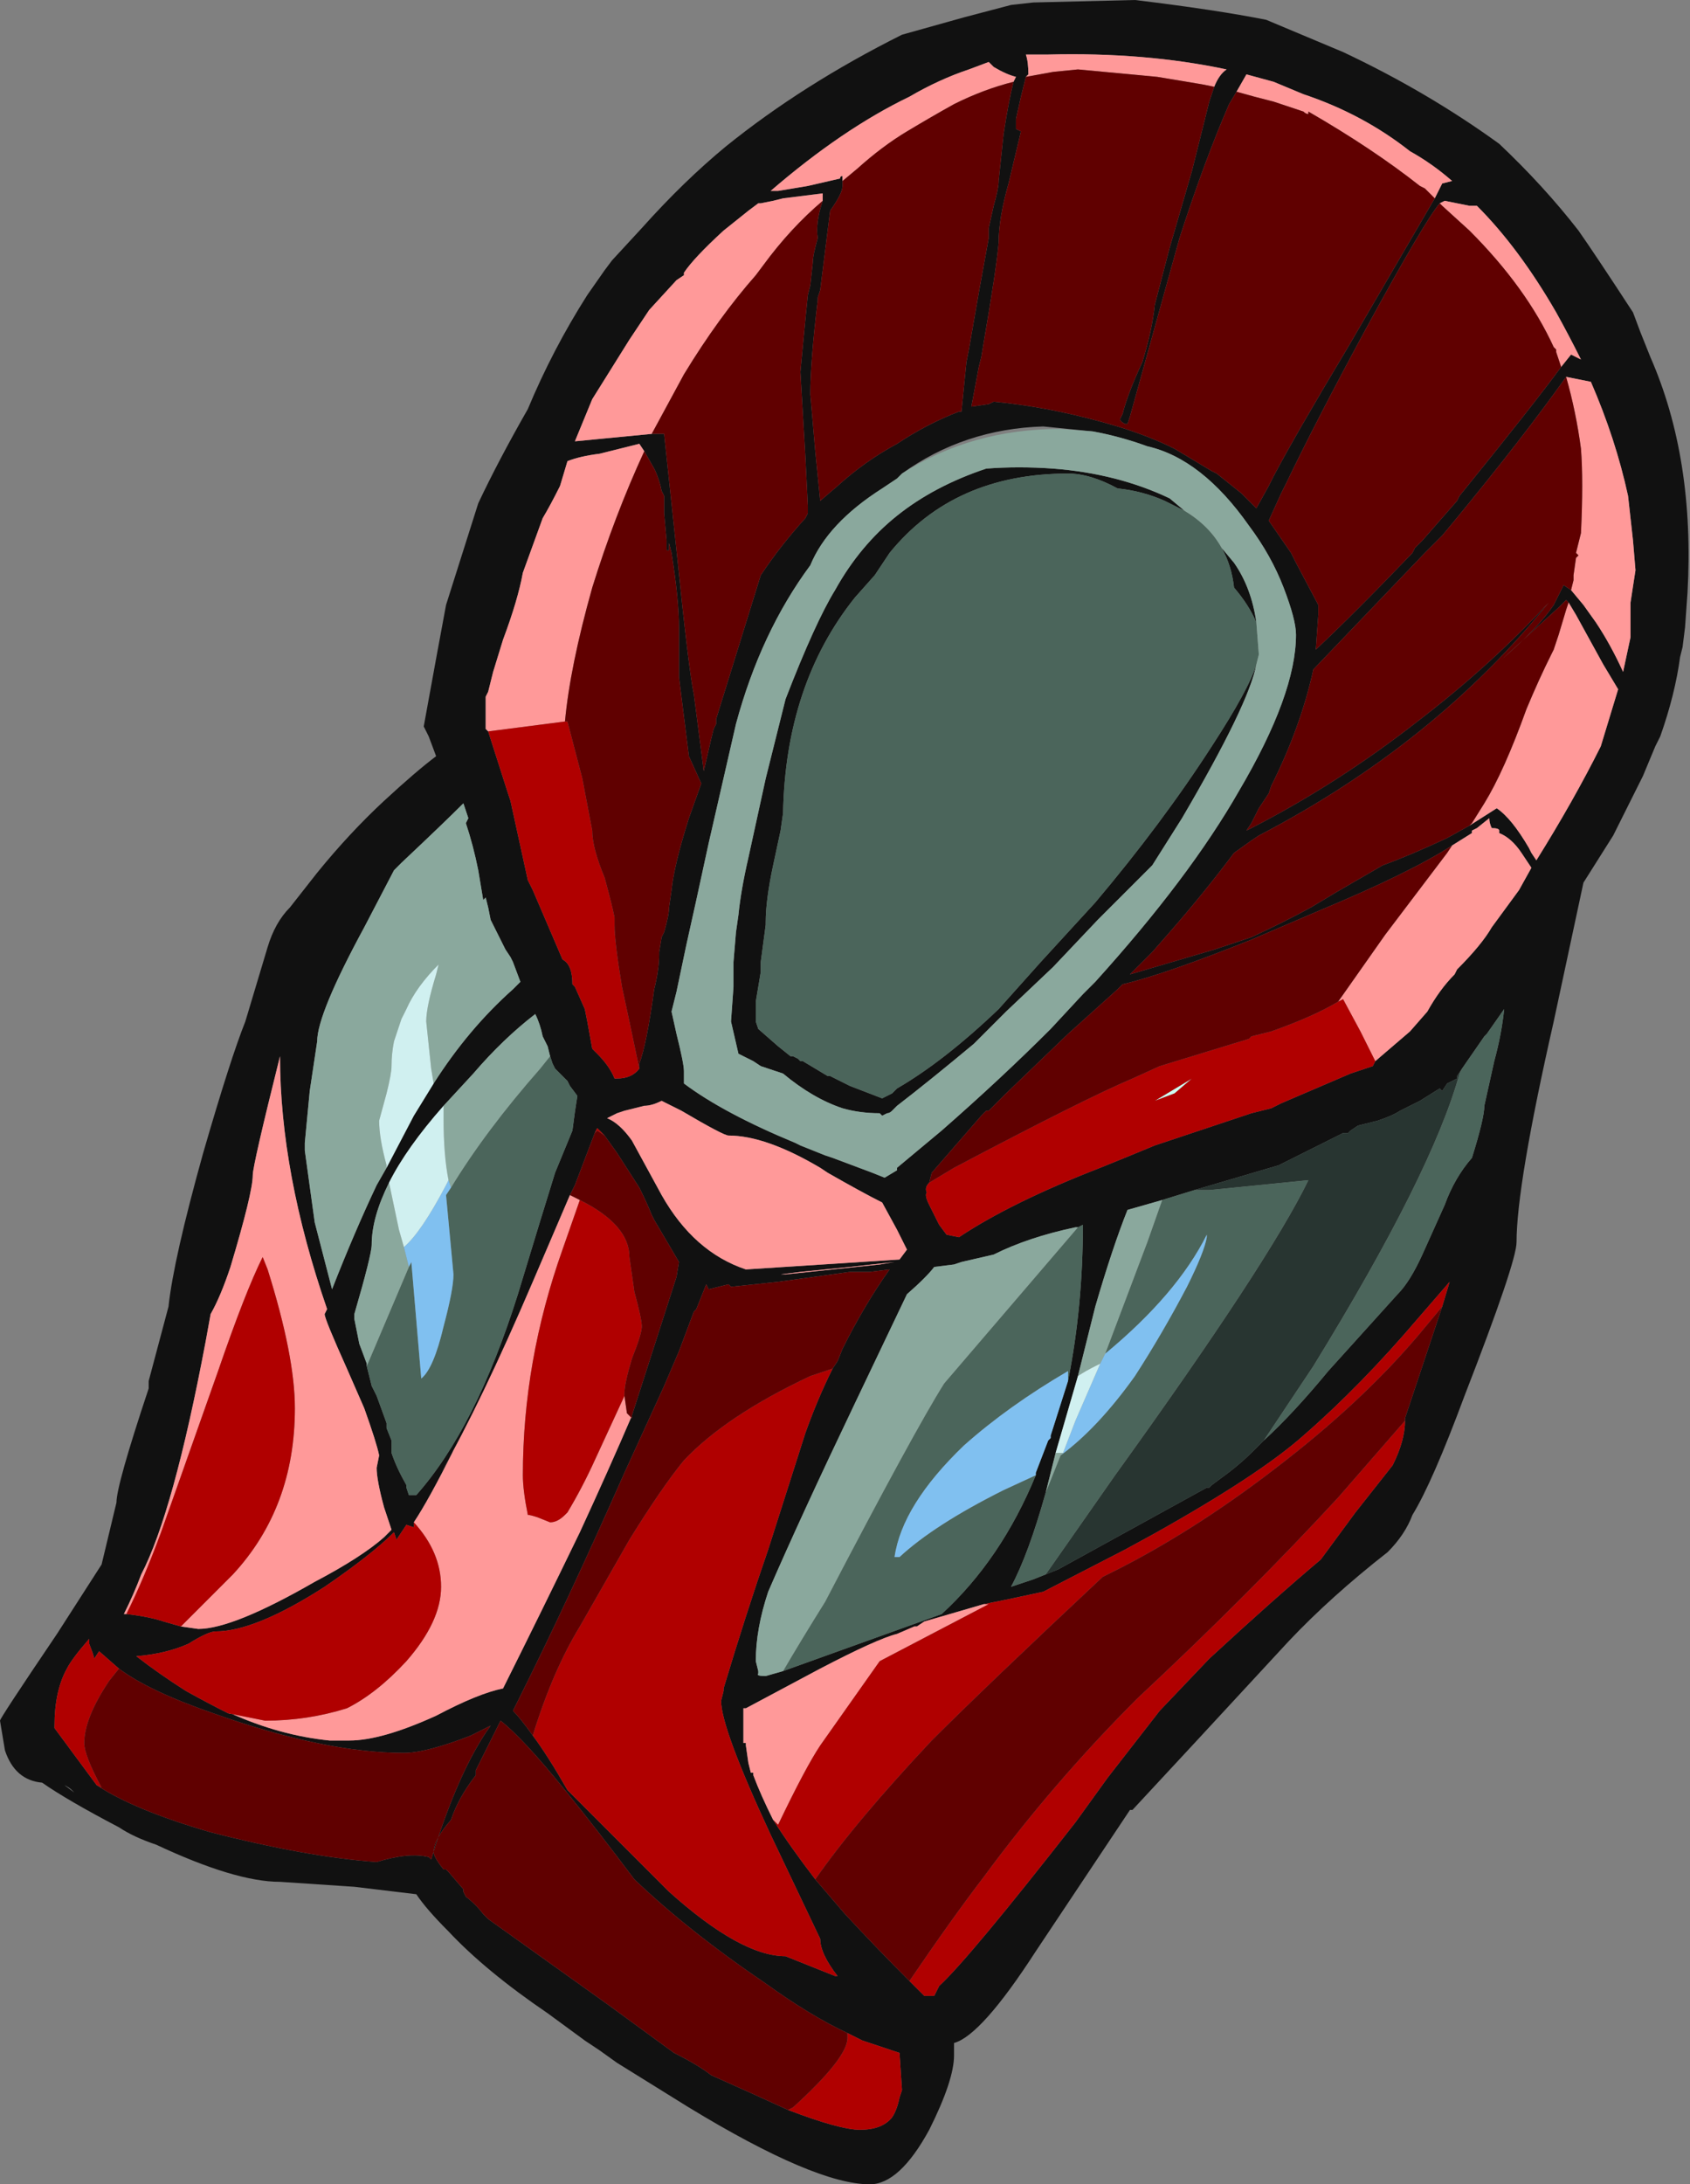 <?xml version="1.0" encoding="UTF-8" standalone="no"?>
<svg xmlns:ffdec="https://www.free-decompiler.com/flash" xmlns:xlink="http://www.w3.org/1999/xlink" ffdec:objectType="shape" height="44.05px" width="34.1px" xmlns="http://www.w3.org/2000/svg">
  <rect width="100%" height="100%" fill="#808080" stroke="none"/>
  <g transform="matrix(1.0, 0.0, 0.0, 1.0, 21.3, 23.75)">
    <path d="M2.4 -1.7 L2.0 -1.55 2.75 -2.0 2.4 -1.7" fill="#cffef1" fill-rule="evenodd" stroke="none"/>
    <path d="M12.0 -16.55 Q12.9 -14.5 12.75 -11.8 L12.7 -11.1 12.65 -10.7 12.6 -10.5 Q12.5 -9.75 12.2 -8.9 L12.1 -8.7 11.85 -8.1 11.25 -6.9 10.65 -5.95 10.05 -3.15 Q9.3 0.15 9.3 1.3 9.3 1.7 8.25 4.4 7.6 6.15 7.2 6.8 7.05 7.2 6.7 7.55 5.55 8.45 4.7 9.35 L2.85 11.35 1.55 12.75 1.5 12.75 -0.4 15.6 Q-1.5 17.3 -2.05 17.45 L-2.05 17.7 Q-2.05 18.2 -2.55 19.2 -3.15 20.3 -3.75 20.3 -4.85 20.3 -7.4 18.75 L-8.85 17.85 -9.2 17.6 -9.5 17.4 -10.25 16.85 Q-11.5 16.0 -12.25 15.2 -12.7 14.75 -12.9 14.45 L-14.15 14.3 -15.65 14.2 Q-16.55 14.2 -18.15 13.45 -18.6 13.3 -18.9 13.1 -19.95 12.55 -20.45 12.2 -21.0 12.15 -21.2 11.55 L-21.3 10.95 Q-21.3 10.9 -20.15 9.2 L-19.25 7.8 -18.95 6.55 Q-18.95 6.2 -18.3 4.25 L-18.3 4.1 -17.9 2.6 Q-17.8 1.65 -17.2 -0.5 -16.65 -2.4 -16.35 -3.15 -16.2 -3.65 -15.9 -4.65 -15.75 -5.15 -15.45 -5.45 L-14.9 -6.15 Q-14.25 -6.95 -13.55 -7.6 -12.9 -8.2 -12.5 -8.5 L-12.65 -8.9 -12.75 -9.1 Q-12.45 -10.75 -12.3 -11.55 L-11.65 -13.6 Q-11.25 -14.45 -10.65 -15.5 -10.15 -16.7 -9.45 -17.8 L-9.1 -18.3 -8.95 -18.5 -8.35 -19.15 Q-7.5 -20.1 -6.65 -20.8 -5.1 -22.05 -3.1 -23.05 L-1.85 -23.4 -0.9 -23.65 -0.45 -23.7 1.6 -23.75 Q3.25 -23.55 4.25 -23.35 L5.8 -22.7 Q7.5 -21.9 8.95 -20.85 9.85 -20.0 10.55 -19.1 10.9 -18.6 11.65 -17.45 L11.8 -17.05 12.0 -16.55 M3.2 -22.0 Q3.3 -22.25 3.45 -22.35 1.8 -22.7 -0.15 -22.65 L-0.6 -22.65 Q-0.55 -22.5 -0.55 -22.25 L-0.6 -22.2 -0.7 -21.8 -0.8 -21.35 -0.8 -21.15 -0.7 -21.1 -0.95 -20.05 Q-1.15 -19.35 -1.15 -18.85 -1.2 -18.3 -1.45 -16.85 L-1.5 -16.55 -1.55 -16.35 -1.7 -15.55 -1.35 -15.6 -1.25 -15.65 Q-0.2 -15.55 0.9 -15.25 L1.25 -15.15 Q1.9 -14.95 2.4 -14.7 L3.15 -14.25 3.25 -14.2 3.75 -13.8 4.05 -13.5 4.3 -13.95 4.4 -14.15 Q4.85 -15.0 5.9 -16.75 L7.65 -19.75 7.8 -20.05 8.0 -20.1 Q7.6 -20.45 7.15 -20.7 6.2 -21.45 5.0 -21.85 L4.4 -22.1 3.85 -22.25 3.65 -21.9 3.5 -21.65 Q3.0 -20.5 2.5 -18.95 L1.5 -15.35 1.45 -15.2 1.4 -15.2 Q1.3 -15.25 1.3 -15.3 L1.35 -15.4 Q1.45 -15.8 1.75 -16.45 1.95 -17.1 2.0 -17.6 L2.3 -18.75 2.75 -20.3 3.1 -21.7 3.2 -22.0 M-3.1 -14.2 L-3.2 -14.1 -3.5 -13.9 Q-4.6 -13.2 -4.95 -12.35 -5.95 -11.0 -6.45 -9.15 L-7.0 -6.75 -7.25 -5.6 -7.45 -4.7 -7.65 -3.75 -7.75 -3.35 -7.65 -2.9 Q-7.5 -2.3 -7.5 -2.15 L-7.5 -1.9 Q-6.7 -1.3 -5.25 -0.7 L-5.15 -0.65 -4.65 -0.45 -4.5 -0.4 -3.7 -0.1 -3.45 0.0 -3.2 -0.15 -3.2 -0.2 -2.3 -0.95 Q-1.1 -2.0 -0.1 -3.0 L0.55 -3.7 0.8 -3.95 Q2.7 -6.05 3.7 -7.8 4.85 -9.75 4.85 -10.95 4.85 -11.25 4.6 -11.9 4.35 -12.55 3.9 -13.15 2.95 -14.5 1.85 -14.75 1.3 -14.95 0.75 -15.05 L-0.25 -15.15 Q-1.85 -15.1 -3.1 -14.2 M10.2 -16.35 L10.4 -16.6 10.6 -16.5 Q10.35 -17.0 10.1 -17.45 9.35 -18.75 8.5 -19.6 L8.35 -19.6 7.85 -19.7 7.75 -19.65 Q7.45 -19.3 6.25 -17.1 5.25 -15.25 4.65 -14.0 L4.55 -13.8 4.3 -13.25 4.75 -12.6 4.85 -12.4 5.3 -11.55 5.3 -11.35 5.25 -10.65 Q6.05 -11.4 7.2 -12.6 L7.25 -12.7 7.4 -12.85 8.1 -13.65 8.15 -13.75 Q9.65 -15.6 10.2 -16.35 M10.4 -11.85 L10.65 -11.55 10.9 -11.2 Q11.2 -10.75 11.45 -10.2 L11.6 -10.9 11.6 -11.6 11.7 -12.25 11.65 -12.85 11.55 -13.75 Q11.3 -14.9 10.8 -16.05 L10.3 -16.15 Q9.45 -14.95 8.05 -13.25 L7.8 -12.95 7.45 -12.6 5.2 -10.25 Q4.95 -9.1 4.35 -7.9 L4.3 -7.75 4.1 -7.45 3.95 -7.15 3.85 -7.0 3.95 -7.05 Q5.7 -7.95 7.3 -9.2 8.8 -10.35 9.95 -11.6 L10.1 -11.75 9.95 -11.6 Q7.65 -8.75 4.1 -6.9 L3.95 -6.8 3.6 -6.55 Q3.0 -5.75 2.3 -4.95 L1.95 -4.55 1.5 -4.1 3.2 -4.6 3.95 -4.85 Q4.6 -5.15 5.15 -5.45 L5.65 -5.75 6.6 -6.3 Q7.15 -6.5 7.9 -6.85 L8.35 -7.1 8.9 -7.45 Q9.2 -7.25 9.55 -6.65 L9.6 -6.55 9.7 -6.4 Q10.45 -7.6 11.0 -8.7 L11.35 -9.85 11.05 -10.35 10.5 -11.35 10.35 -11.6 10.3 -11.65 10.15 -11.5 9.0 -10.45 Q9.75 -11.1 10.05 -11.55 L10.25 -11.95 10.4 -11.85 M3.35 -12.7 L3.6 -12.4 Q3.95 -11.9 4.05 -11.2 3.9 -11.55 3.6 -11.9 3.55 -12.35 3.35 -12.7 M4.05 -10.35 Q3.9 -9.55 2.55 -7.25 L1.95 -6.3 0.85 -5.2 -0.05 -4.25 -1.0 -3.35 -1.65 -2.7 Q-2.55 -1.95 -3.2 -1.45 L-3.3 -1.35 Q-3.35 -1.3 -3.4 -1.3 L-3.5 -1.25 -3.55 -1.3 Q-3.95 -1.3 -4.3 -1.4 -4.9 -1.6 -5.5 -2.1 L-5.95 -2.25 -6.1 -2.35 -6.4 -2.5 -6.55 -3.15 -6.5 -3.85 -6.5 -4.35 -6.45 -4.95 -6.4 -5.3 Q-6.35 -5.8 -6.2 -6.45 L-5.85 -8.05 -5.45 -9.65 Q-4.85 -11.2 -4.45 -11.85 -3.95 -12.75 -3.2 -13.35 -2.45 -13.95 -1.4 -14.3 -0.75 -14.35 -0.05 -14.3 1.25 -14.2 2.3 -13.7 L2.6 -13.45 Q2.4 -13.55 2.2 -13.65 1.75 -13.85 1.25 -13.9 0.7 -14.2 0.25 -14.2 -2.05 -14.2 -3.35 -12.6 L-3.65 -12.15 -4.05 -11.7 Q-5.45 -9.95 -5.5 -7.35 L-5.55 -7.0 -5.7 -6.3 Q-5.85 -5.6 -5.85 -5.15 L-5.85 -5.1 -5.95 -4.35 -5.95 -4.15 -6.05 -3.55 -6.05 -3.15 -6.0 -3.0 -5.6 -2.65 -5.35 -2.45 -5.3 -2.45 -5.2 -2.4 -5.15 -2.35 -5.1 -2.35 -4.6 -2.05 -4.55 -2.05 -4.15 -1.85 -3.5 -1.6 -3.3 -1.7 -3.2 -1.8 Q-2.25 -2.35 -1.15 -3.4 L-0.3 -4.35 0.8 -5.55 Q2.15 -7.15 3.15 -8.7 3.9 -9.85 4.05 -10.35 M8.0 -6.7 Q7.15 -6.15 5.35 -5.4 L3.95 -4.8 Q2.2 -4.1 1.35 -3.9 L1.25 -3.8 0.25 -2.9 -1.0 -1.7 -1.35 -1.35 -1.4 -1.35 -1.5 -1.25 -2.5 -0.1 -2.55 0.1 Q-2.65 0.2 -2.6 0.3 -2.65 0.35 -2.55 0.55 L-2.35 0.95 -2.2 1.15 -1.95 1.2 Q-0.9 0.5 0.9 -0.2 1.4 -0.4 2.0 -0.65 L3.95 -1.3 4.35 -1.4 4.55 -1.5 5.95 -2.1 6.4 -2.25 6.45 -2.35 7.15 -2.95 7.5 -3.35 Q7.75 -3.8 8.05 -4.1 L8.1 -4.2 Q8.6 -4.7 8.8 -5.05 L9.35 -5.8 9.6 -6.25 9.4 -6.55 Q9.2 -6.85 8.95 -6.95 L8.95 -7.0 Q8.95 -7.05 8.8 -7.05 8.75 -7.15 8.75 -7.25 L8.5 -7.05 8.4 -7.0 8.4 -6.95 8.0 -6.7 M8.2 -2.2 L8.1 -2.05 8.1 -2.0 7.9 -1.9 7.8 -1.75 7.75 -1.8 7.35 -1.55 6.95 -1.35 Q6.8 -1.25 6.5 -1.15 L6.1 -1.05 5.95 -0.95 5.9 -0.9 5.8 -0.9 Q5.2 -0.6 4.5 -0.25 L2.8 0.25 2.15 0.45 1.45 0.65 Q1.15 1.4 0.8 2.6 L0.45 4.0 0.0 5.55 -0.2 6.35 Q-0.55 7.6 -0.9 8.25 L-0.45 8.1 -0.2 8.0 0.05 7.9 3.05 6.25 3.1 6.25 3.15 6.2 3.35 6.05 Q3.7 5.8 4.0 5.5 L4.2 5.3 Q4.8 4.75 5.5 3.9 L6.9 2.35 Q7.15 2.1 7.4 1.55 L7.85 0.55 Q8.05 0.0 8.4 -0.4 8.65 -1.2 8.65 -1.45 L8.85 -2.35 Q9.0 -2.9 9.05 -3.4 L8.7 -2.9 8.65 -2.85 8.2 -2.2 M-4.85 14.15 L-4.25 14.85 Q-3.6 15.55 -2.95 16.2 L-2.65 16.5 -2.45 16.5 -2.35 16.3 Q-1.75 15.75 0.4 13.0 L1.05 12.1 2.1 10.75 3.1 9.7 Q4.4 8.5 5.35 7.7 L6.05 6.75 6.8 5.8 Q7.05 5.3 7.05 4.9 L7.05 4.85 7.8 2.6 7.95 2.1 7.3 2.85 Q6.15 4.2 5.0 5.2 4.1 6.0 1.95 7.2 L1.4 7.5 -0.25 8.35 -0.95 8.5 -1.45 8.6 -2.65 8.95 -2.8 9.05 -2.85 9.05 -3.2 9.2 Q-3.6 9.3 -4.75 9.9 L-6.25 10.7 -6.3 10.7 -6.3 11.4 -6.25 11.4 -6.25 11.45 -6.2 11.8 -6.15 12.0 -6.1 12.0 -6.1 12.05 Q-5.95 12.45 -5.7 12.95 -5.35 13.5 -4.85 14.15 M0.45 1.0 L0.4 1.0 Q-0.55 1.2 -1.25 1.55 L-1.9 1.7 -2.05 1.75 -2.45 1.8 Q-2.6 2.0 -3.0 2.35 L-4.05 4.55 Q-5.15 6.85 -5.8 8.35 -6.05 9.1 -6.05 9.75 L-6.0 9.95 -6.0 10.0 Q-6.05 10.05 -5.85 10.05 L-5.5 9.95 -2.3 8.8 Q-1.1 7.7 -0.4 6.0 L-0.4 5.95 -0.15 5.3 -0.1 5.25 -0.1 5.2 0.25 4.1 Q0.55 2.6 0.55 0.95 L0.45 1.0 M-0.85 -22.1 L-0.8 -22.2 Q-1.0 -22.25 -1.25 -22.4 L-1.35 -22.5 -1.75 -22.35 Q-2.35 -22.15 -2.95 -21.8 -4.3 -21.15 -5.75 -19.9 L-5.6 -19.9 -5.0 -20.0 -4.35 -20.15 Q-4.35 -20.2 -4.3 -20.2 L-4.3 -20.1 -4.3 -20.0 Q-4.3 -19.85 -4.55 -19.5 L-4.75 -17.9 -4.8 -17.75 -4.8 -17.7 Q-4.95 -16.45 -4.95 -15.8 L-4.85 -14.65 -4.75 -13.65 -4.4 -13.95 Q-3.85 -14.45 -3.2 -14.8 -2.6 -15.2 -1.95 -15.45 L-1.9 -15.45 -1.8 -16.45 -1.75 -16.7 -1.55 -17.85 -1.35 -18.95 -1.35 -19.15 -1.25 -19.6 Q-1.15 -19.95 -1.15 -20.1 L-1.05 -21.05 Q-0.95 -21.7 -0.85 -22.1 M-4.7 -19.7 L-4.7 -19.85 -5.5 -19.75 -5.7 -19.7 -5.95 -19.65 -6.0 -19.65 -6.2 -19.5 -6.7 -19.1 Q-7.3 -18.55 -7.5 -18.25 L-7.5 -18.2 -7.65 -18.1 -8.2 -17.5 -8.6 -16.9 -9.35 -15.7 -9.7 -14.85 -8.15 -15.0 -7.9 -15.0 -7.65 -12.65 Q-7.4 -10.2 -7.3 -9.75 L-7.1 -8.2 -6.95 -8.85 -6.9 -9.05 -6.85 -9.15 -6.85 -9.25 -5.95 -12.15 Q-5.55 -12.75 -5.05 -13.3 L-5.0 -13.4 -5.0 -13.55 -5.05 -14.55 -5.15 -16.25 -5.05 -17.3 -5.0 -17.8 -4.95 -18.0 -4.9 -18.45 Q-4.9 -18.6 -4.8 -18.95 -4.85 -19.25 -4.7 -19.7 M-8.3 -14.65 L-8.4 -14.8 -9.2 -14.6 Q-9.6 -14.55 -9.85 -14.45 L-10.0 -13.95 Q-10.2 -13.55 -10.35 -13.3 L-10.75 -12.2 Q-10.85 -11.65 -11.15 -10.85 L-11.35 -10.2 -11.45 -9.8 -11.5 -9.7 -11.5 -9.05 -11.45 -9.0 -11.05 -7.75 -11.0 -7.6 -10.65 -6.0 -10.55 -5.8 -9.95 -4.4 Q-9.75 -4.3 -9.75 -3.9 L-9.7 -3.85 -9.5 -3.4 -9.45 -3.15 -9.35 -2.6 -9.25 -2.5 Q-9.0 -2.25 -8.9 -2.0 L-8.85 -2.0 Q-8.55 -2.0 -8.4 -2.2 L-8.4 -2.3 Q-8.25 -2.7 -8.1 -3.8 -8.0 -4.2 -8.0 -4.5 L-8.0 -4.55 -7.95 -4.85 -7.9 -4.95 Q-7.8 -5.3 -7.8 -5.45 L-7.75 -5.8 Q-7.7 -6.3 -7.4 -7.25 L-7.15 -7.95 -7.4 -8.5 -7.6 -10.1 -7.6 -11.1 Q-7.6 -11.65 -7.75 -12.6 L-7.8 -12.8 -7.8 -12.65 -7.85 -12.65 -7.85 -12.85 -7.9 -13.4 -7.9 -13.75 -7.95 -13.85 Q-8.0 -14.1 -8.1 -14.3 L-8.3 -14.65 M-12.55 -1.9 Q-11.85 -3.0 -10.95 -3.8 L-10.8 -3.95 -10.95 -4.35 -11.0 -4.45 -11.1 -4.6 -11.4 -5.2 -11.45 -5.45 -11.5 -5.65 -11.55 -5.6 -11.65 -6.2 Q-11.75 -6.7 -11.9 -7.15 L-11.85 -7.25 -11.95 -7.55 Q-12.35 -7.15 -13.2 -6.35 L-13.35 -6.2 -13.95 -5.05 Q-14.9 -3.3 -14.9 -2.75 L-15.05 -1.75 -15.15 -0.7 -15.15 -0.55 -14.95 0.9 -14.6 2.25 Q-14.15 1.1 -13.7 0.15 L-13.5 -0.2 -12.95 -1.25 -12.55 -1.9 M-17.65 9.05 L-17.3 9.1 Q-16.6 9.1 -14.95 8.15 -14.0 7.65 -13.55 7.25 L-13.4 7.1 -13.55 6.65 Q-13.7 6.1 -13.7 5.85 L-13.65 5.6 Q-13.7 5.35 -13.95 4.65 L-14.3 3.85 Q-14.75 2.85 -14.75 2.75 L-14.7 2.65 Q-15.65 -0.1 -15.65 -2.45 -16.2 -0.25 -16.2 -0.05 -16.2 0.3 -16.65 1.8 -16.85 2.4 -17.05 2.75 L-17.15 3.3 Q-17.8 6.75 -18.45 8.0 -18.6 8.4 -18.8 8.8 L-18.75 8.8 Q-18.3 8.85 -18.0 8.95 L-17.65 9.05 M-10.2 -2.45 L-10.25 -2.65 -10.35 -2.85 Q-10.4 -3.1 -10.5 -3.3 -11.15 -2.8 -11.75 -2.1 L-12.35 -1.45 Q-13.1 -0.6 -13.45 0.1 -13.8 0.8 -13.8 1.35 -13.8 1.55 -14.15 2.75 L-14.15 2.85 -14.05 3.35 -13.9 3.75 -13.9 3.8 -13.8 4.2 -13.7 4.4 -13.5 4.95 -13.5 5.05 -13.4 5.3 -13.4 5.55 Q-13.3 5.85 -13.1 6.2 L-13.1 6.25 -13.05 6.4 -12.9 6.4 Q-11.7 5.05 -10.85 2.35 -10.35 0.7 -10.1 -0.1 L-9.75 -0.95 Q-9.7 -1.35 -9.65 -1.65 L-9.8 -1.85 -9.85 -1.95 -10.1 -2.2 -10.15 -2.3 -10.2 -2.45 M-8.85 -1.3 L-9.05 -1.2 Q-8.8 -1.1 -8.55 -0.75 L-7.95 0.35 Q-7.3 1.5 -6.25 1.85 L-3.15 1.65 -3.0 1.45 -3.2 1.05 -3.5 0.5 Q-3.9 0.3 -4.6 -0.1 L-4.75 -0.2 Q-5.85 -0.85 -6.6 -0.85 -6.7 -0.85 -7.55 -1.35 L-7.95 -1.55 Q-8.15 -1.45 -8.3 -1.45 L-8.7 -1.35 -8.85 -1.3 M-8.55 4.8 L-7.65 2.0 -7.6 1.7 -8.1 0.85 -8.15 0.75 Q-8.25 0.5 -8.4 0.2 L-8.85 -0.5 -9.1 -0.85 -9.25 -1.0 -9.3 -0.9 -9.7 0.15 -9.8 0.35 -10.55 2.1 Q-11.6 4.55 -12.4 5.95 L-12.15 5.5 Q-12.65 6.5 -12.95 6.95 L-12.95 7.05 -13.1 7.0 -13.3 7.3 -13.35 7.15 Q-13.8 7.6 -14.75 8.25 -16.15 9.15 -16.95 9.15 -17.1 9.15 -17.5 9.4 -17.95 9.6 -18.55 9.65 -18.1 10.0 -17.55 10.35 -17.1 10.6 -16.7 10.8 L-16.65 10.8 Q-15.65 11.25 -14.65 11.35 L-14.25 11.35 Q-13.6 11.35 -12.5 10.85 -11.65 10.4 -11.15 10.3 -10.4 8.8 -9.6 7.15 -9.0 5.85 -8.55 4.8 M-3.25 1.7 L-4.15 1.8 -5.15 1.9 -5.55 1.95 -5.45 1.95 -3.55 1.75 -3.25 1.7 M-4.5 3.85 L-4.4 3.7 -4.3 3.45 Q-3.85 2.55 -3.35 1.85 L-3.75 1.9 -4.15 1.9 -5.6 2.1 -6.55 2.2 -6.6 2.15 -7.0 2.25 -7.05 2.15 -7.25 2.65 -7.3 2.7 -7.6 3.5 -7.9 4.2 -8.7 5.95 Q-9.85 8.55 -10.85 10.55 L-10.95 10.75 Q-10.8 10.9 -10.55 11.25 -10.25 11.65 -9.85 12.35 L-7.8 14.4 Q-6.35 15.7 -5.45 15.7 L-4.45 16.1 -4.4 16.1 Q-4.75 15.65 -4.75 15.35 L-5.75 13.25 Q-6.75 11.1 -6.75 10.55 L-6.7 10.35 -6.7 10.3 Q-6.25 8.8 -5.8 7.5 L-5.05 5.15 Q-4.8 4.45 -4.5 3.85 M-4.2 17.25 Q-4.95 16.9 -5.85 16.25 -7.4 15.2 -8.5 14.15 -9.25 13.15 -9.9 12.35 -10.75 11.3 -11.2 10.95 L-11.7 11.95 -11.7 12.05 Q-12.05 12.5 -12.2 12.95 -12.55 13.35 -12.55 13.6 -12.55 13.7 -12.35 13.95 L-12.3 13.95 -12.25 14.0 -11.95 14.35 -11.95 14.4 -11.9 14.5 Q-11.7 14.65 -11.55 14.85 L-11.45 14.95 -9.0 16.7 -7.7 17.65 Q-7.2 17.9 -6.95 18.1 -6.05 18.5 -5.4 18.8 -4.35 19.2 -3.95 19.2 -3.5 19.2 -3.3 18.95 -3.2 18.8 -3.15 18.55 L-3.1 18.4 -3.15 17.65 -3.9 17.4 -4.2 17.25 M-18.9 9.9 L-19.3 9.55 -19.4 9.7 Q-19.4 9.65 -19.5 9.4 L-19.5 9.3 Q-19.85 9.7 -19.95 9.9 -20.2 10.35 -20.2 11.05 L-20.2 11.1 -19.35 12.25 Q-18.6 12.75 -17.05 13.2 -15.1 13.7 -13.7 13.8 -13.05 13.6 -12.65 13.7 L-12.6 13.75 Q-12.05 11.95 -11.4 11.05 L-11.8 11.25 Q-12.7 11.6 -13.15 11.6 -14.75 11.6 -17.0 10.8 -18.3 10.35 -18.9 9.9 M-20.0 12.25 L-19.8 12.4 -19.85 12.35 Q-19.9 12.3 -20.0 12.25" fill="#111111" fill-rule="evenodd" stroke="none"/>
    <path d="M2.8 0.25 L4.5 -0.25 Q5.2 -0.6 5.8 -0.9 L5.9 -0.9 5.95 -0.95 6.1 -1.05 6.5 -1.15 Q6.8 -1.25 6.95 -1.35 L7.35 -1.55 7.75 -1.8 7.8 -1.75 7.9 -1.9 8.1 -2.0 8.1 -2.05 8.2 -2.2 8.15 -2.1 Q7.6 -0.1 5.2 3.8 L4.2 5.3 4.0 5.5 Q3.7 5.8 3.35 6.05 L3.15 6.2 3.1 6.25 3.05 6.25 0.05 7.9 -0.2 8.0 1.2 6.0 Q4.3 1.7 5.1 0.05 L3.1 0.25 2.8 0.25" fill="#283531" fill-rule="evenodd" stroke="none"/>
    <path d="M3.35 -12.7 Q3.55 -12.35 3.6 -11.9 3.9 -11.55 4.05 -11.2 L4.1 -10.55 4.05 -10.35 Q3.9 -9.85 3.15 -8.7 2.15 -7.15 0.8 -5.55 L-0.3 -4.35 -1.15 -3.4 Q-2.25 -2.35 -3.2 -1.8 L-3.3 -1.7 -3.5 -1.6 -4.15 -1.85 -4.55 -2.05 -4.6 -2.05 -5.1 -2.35 -5.15 -2.35 -5.2 -2.4 -5.3 -2.45 -5.35 -2.45 -5.6 -2.65 -6.0 -3.0 -6.05 -3.15 -6.05 -3.55 -5.95 -4.15 -5.95 -4.35 -5.85 -5.1 -5.85 -5.15 Q-5.85 -5.6 -5.7 -6.3 L-5.55 -7.0 -5.5 -7.35 Q-5.45 -9.95 -4.05 -11.7 L-3.65 -12.15 -3.35 -12.6 Q-2.05 -14.2 0.25 -14.2 0.7 -14.2 1.25 -13.9 1.75 -13.85 2.2 -13.65 2.4 -13.55 2.6 -13.45 3.1 -13.15 3.35 -12.7 M2.8 0.25 L3.1 0.25 5.1 0.05 Q4.3 1.7 1.2 6.0 L-0.2 8.0 -0.45 8.1 -0.9 8.25 Q-0.55 7.6 -0.2 6.35 L0.1 5.6 Q0.85 5.05 1.6 4.0 2.15 3.15 2.65 2.2 3.0 1.5 3.05 1.2 L3.05 1.15 Q2.45 2.35 1.0 3.55 L1.85 1.3 2.15 0.45 2.8 0.25 M4.2 5.3 L5.2 3.8 Q7.6 -0.1 8.15 -2.1 L8.2 -2.2 8.65 -2.85 8.7 -2.9 9.05 -3.4 Q9.0 -2.9 8.85 -2.35 L8.65 -1.45 Q8.65 -1.2 8.4 -0.4 8.05 0.0 7.85 0.55 L7.4 1.55 Q7.15 2.1 6.9 2.35 L5.5 3.9 Q4.8 4.75 4.2 5.3 M0.45 1.0 L0.55 0.95 Q0.55 2.6 0.25 4.1 L0.25 3.9 Q-0.95 4.6 -1.85 5.4 -3.1 6.6 -3.25 7.65 L-3.15 7.65 Q-2.45 7.0 -1.05 6.3 L-0.4 6.0 Q-1.1 7.7 -2.3 8.8 L-5.5 9.95 Q-5.15 9.35 -4.65 8.55 -2.85 5.1 -2.25 4.15 L0.45 1.0 M-12.2 0.2 Q-11.5 -0.95 -10.4 -2.2 L-10.2 -2.45 -10.15 -2.3 -10.1 -2.2 -9.85 -1.95 -9.8 -1.85 -9.65 -1.65 Q-9.7 -1.35 -9.75 -0.95 L-10.1 -0.1 Q-10.35 0.7 -10.85 2.35 -11.7 5.05 -12.9 6.4 L-13.05 6.4 -13.1 6.25 -13.1 6.2 Q-13.3 5.85 -13.4 5.55 L-13.4 5.3 -13.5 5.05 -13.5 4.95 -13.7 4.4 -13.8 4.2 -13.9 3.8 -13.05 1.8 -13.0 1.7 -12.8 4.05 Q-12.55 3.85 -12.35 3.0 -12.15 2.25 -12.15 1.95 L-12.3 0.35 -12.2 0.2" fill="#4b655b" fill-rule="evenodd" stroke="none"/>
    <path d="M-3.1 -14.2 Q-1.7 -15.1 0.1 -15.1 L0.75 -15.05 Q1.3 -14.95 1.85 -14.75 2.95 -14.5 3.9 -13.15 4.35 -12.55 4.6 -11.9 4.85 -11.25 4.85 -10.95 4.85 -9.75 3.7 -7.8 2.7 -6.05 0.8 -3.95 L0.55 -3.7 -0.1 -3.0 Q-1.1 -2.0 -2.3 -0.95 L-3.2 -0.2 -3.2 -0.15 -3.45 0.0 -3.7 -0.1 -4.5 -0.4 -4.65 -0.45 -5.15 -0.65 -5.25 -0.7 Q-6.7 -1.3 -7.5 -1.9 L-7.5 -2.15 Q-7.5 -2.3 -7.65 -2.9 L-7.75 -3.35 -7.65 -3.75 -7.45 -4.7 -7.25 -5.6 -7.0 -6.75 -6.45 -9.15 Q-5.95 -11.0 -4.95 -12.35 -4.6 -13.2 -3.5 -13.9 L-3.2 -14.1 -3.1 -14.2 M4.05 -11.2 Q3.95 -11.9 3.6 -12.4 L3.35 -12.7 Q3.1 -13.15 2.6 -13.45 L2.3 -13.7 Q1.25 -14.2 -0.05 -14.3 -0.75 -14.35 -1.4 -14.3 -2.45 -13.95 -3.2 -13.35 -3.95 -12.75 -4.45 -11.85 -4.85 -11.2 -5.45 -9.65 L-5.85 -8.05 -6.2 -6.45 Q-6.35 -5.8 -6.4 -5.3 L-6.45 -4.95 -6.5 -4.35 -6.5 -3.85 -6.55 -3.15 -6.4 -2.5 -6.1 -2.35 -5.95 -2.25 -5.5 -2.1 Q-4.9 -1.6 -4.3 -1.4 -3.95 -1.3 -3.55 -1.3 L-3.5 -1.25 -3.4 -1.3 Q-3.35 -1.3 -3.3 -1.35 L-3.2 -1.45 Q-2.55 -1.95 -1.65 -2.7 L-1.0 -3.35 -0.05 -4.25 0.85 -5.2 1.95 -6.3 2.55 -7.25 Q3.9 -9.55 4.05 -10.35 L4.1 -10.55 4.05 -11.2 M0.1 5.6 L-0.2 6.35 0.0 5.55 0.15 5.55 0.1 5.6 M2.15 0.45 L1.85 1.3 1.0 3.55 0.9 3.75 0.8 3.8 Q0.6 3.9 0.45 4.0 L0.8 2.6 Q1.15 1.4 1.45 0.65 L2.15 0.45 M-5.5 9.95 L-5.85 10.05 Q-6.05 10.05 -6.0 10.0 L-6.0 9.95 -6.05 9.75 Q-6.05 9.1 -5.8 8.35 -5.15 6.85 -4.05 4.55 L-3.0 2.35 Q-2.6 2.0 -2.45 1.8 L-2.05 1.75 -1.9 1.7 -1.25 1.55 Q-0.55 1.2 0.4 1.0 L0.45 1.0 -2.25 4.15 Q-2.85 5.1 -4.65 8.55 -5.15 9.35 -5.5 9.95 M-13.5 -0.2 L-13.7 0.15 Q-14.15 1.1 -14.6 2.25 L-14.95 0.9 -15.15 -0.55 -15.15 -0.7 -15.05 -1.75 -14.9 -2.75 Q-14.9 -3.3 -13.95 -5.05 L-13.35 -6.2 -13.2 -6.35 Q-12.35 -7.15 -11.95 -7.55 L-11.85 -7.25 -11.9 -7.15 Q-11.75 -6.7 -11.65 -6.2 L-11.55 -5.6 -11.5 -5.65 -11.45 -5.45 -11.4 -5.2 -11.1 -4.6 -11.0 -4.45 -10.95 -4.35 -10.8 -3.95 -10.95 -3.8 Q-11.85 -3.0 -12.55 -1.9 L-12.6 -2.2 -12.7 -3.15 Q-12.7 -3.45 -12.5 -4.1 L-12.45 -4.3 Q-12.9 -3.85 -13.1 -3.4 L-13.2 -3.2 -13.35 -2.75 Q-13.4 -2.5 -13.4 -2.25 -13.4 -2.1 -13.5 -1.7 L-13.65 -1.15 Q-13.65 -0.8 -13.5 -0.25 L-13.5 -0.2 M-12.25 0.05 Q-12.35 -0.45 -12.35 -1.2 L-12.35 -1.45 -11.75 -2.1 Q-11.15 -2.8 -10.5 -3.3 -10.4 -3.1 -10.35 -2.85 L-10.25 -2.65 -10.2 -2.45 -10.4 -2.2 Q-11.5 -0.95 -12.2 0.2 L-12.25 0.05 M-13.45 0.1 L-13.25 1.05 -13.15 1.4 -13.05 1.8 -13.9 3.8 -13.9 3.75 -14.05 3.35 -14.15 2.85 -14.15 2.75 Q-13.8 1.55 -13.8 1.35 -13.8 0.8 -13.45 0.1" fill="#8aa89d" fill-rule="evenodd" stroke="none"/>
    <path d="M3.2 -22.0 L2.95 -22.05 2.05 -22.2 0.45 -22.35 -0.05 -22.3 -0.6 -22.2 -0.55 -22.25 Q-0.55 -22.5 -0.6 -22.65 L-0.15 -22.65 Q1.8 -22.7 3.45 -22.35 3.3 -22.25 3.2 -22.0 M7.65 -19.75 L7.45 -19.95 7.35 -20.0 Q6.4 -20.75 5.1 -21.5 L5.1 -21.45 Q5.05 -21.45 5.0 -21.5 L4.4 -21.7 Q4.0 -21.8 3.65 -21.9 L3.85 -22.25 4.4 -22.1 5.0 -21.85 Q6.2 -21.45 7.15 -20.7 7.6 -20.45 8.0 -20.1 L7.8 -20.05 7.65 -19.75 M7.75 -19.65 L7.85 -19.7 8.35 -19.6 8.5 -19.6 Q9.35 -18.75 10.1 -17.45 10.35 -17.0 10.6 -16.5 L10.4 -16.6 10.2 -16.35 10.1 -16.65 10.1 -16.7 10.05 -16.75 Q9.5 -17.95 8.35 -19.1 L7.8 -19.6 7.75 -19.65 M10.3 -16.15 L10.8 -16.05 Q11.3 -14.9 11.55 -13.75 L11.65 -12.85 11.7 -12.25 11.6 -11.6 11.6 -10.9 11.45 -10.2 Q11.2 -10.75 10.9 -11.2 L10.65 -11.55 10.4 -11.85 10.45 -12.05 10.45 -12.15 10.5 -12.5 10.55 -12.55 10.5 -12.6 10.6 -13.0 Q10.65 -14.05 10.6 -14.7 10.5 -15.45 10.3 -16.15 M10.35 -11.6 L10.5 -11.35 11.05 -10.35 11.35 -9.85 11.0 -8.7 Q10.45 -7.6 9.7 -6.4 L9.6 -6.55 9.55 -6.65 Q9.2 -7.25 8.9 -7.45 L8.35 -7.1 8.4 -7.15 8.65 -7.55 Q9.05 -8.2 9.5 -9.45 9.75 -10.05 10.0 -10.55 L10.05 -10.65 10.15 -10.95 10.3 -11.45 10.35 -11.6 M5.7 -3.55 Q6.05 -4.05 6.65 -4.9 L7.9 -6.55 8.0 -6.7 8.4 -6.95 8.4 -7.0 8.5 -7.05 8.75 -7.25 Q8.75 -7.15 8.8 -7.05 8.95 -7.05 8.95 -7.0 L8.95 -6.95 Q9.2 -6.85 9.4 -6.55 L9.6 -6.25 9.35 -5.8 8.8 -5.05 Q8.6 -4.7 8.1 -4.2 L8.05 -4.1 Q7.75 -3.8 7.5 -3.35 L7.15 -2.95 6.45 -2.35 6.15 -2.95 5.8 -3.6 5.7 -3.55 M-1.45 8.6 L-1.35 8.6 -3.55 9.75 -4.75 11.45 Q-5.05 11.9 -5.6 13.05 L-5.7 12.95 Q-5.95 12.45 -6.1 12.05 L-6.1 12.0 -6.15 12.0 -6.2 11.8 -6.25 11.45 -6.25 11.4 -6.3 11.4 -6.3 10.7 -6.25 10.7 -4.75 9.9 Q-3.6 9.3 -3.2 9.2 L-2.85 9.05 -2.8 9.05 -2.65 8.95 -1.45 8.6 M-4.3 -20.1 L-4.3 -20.2 Q-4.35 -20.2 -4.35 -20.15 L-5.0 -20.0 -5.6 -19.9 -5.75 -19.9 Q-4.3 -21.15 -2.95 -21.8 -2.35 -22.15 -1.75 -22.35 L-1.35 -22.5 -1.25 -22.4 Q-1.0 -22.25 -0.8 -22.2 L-0.85 -22.1 Q-1.45 -21.95 -2.05 -21.65 -2.5 -21.4 -3.0 -21.1 -3.5 -20.8 -4.0 -20.35 L-4.3 -20.1 M-8.15 -15.0 L-9.7 -14.85 -9.35 -15.7 -8.6 -16.9 -8.2 -17.5 -7.65 -18.1 -7.5 -18.2 -7.5 -18.25 Q-7.3 -18.55 -6.7 -19.1 L-6.2 -19.5 -6.0 -19.65 -5.95 -19.65 -5.7 -19.7 -5.5 -19.75 -4.7 -19.85 -4.7 -19.7 Q-5.35 -19.15 -5.9 -18.4 L-6.05 -18.2 Q-6.8 -17.35 -7.5 -16.2 L-8.15 -15.0 M-11.45 -9.0 L-11.5 -9.05 -11.5 -9.7 -11.45 -9.8 -11.35 -10.2 -11.15 -10.85 Q-10.85 -11.65 -10.75 -12.2 L-10.35 -13.3 Q-10.2 -13.55 -10.0 -13.95 L-9.85 -14.45 Q-9.6 -14.55 -9.2 -14.6 L-8.4 -14.8 -8.3 -14.65 Q-8.9 -13.35 -9.35 -11.9 -9.8 -10.3 -9.9 -9.2 L-11.45 -9.0 M-18.75 8.8 L-18.8 8.8 Q-18.6 8.4 -18.45 8.0 -17.8 6.75 -17.15 3.3 L-17.05 2.75 Q-16.85 2.4 -16.65 1.8 -16.2 0.3 -16.2 -0.05 -16.2 -0.25 -15.65 -2.45 -15.65 -0.1 -14.7 2.65 L-14.75 2.75 Q-14.75 2.85 -14.3 3.85 L-13.95 4.65 Q-13.7 5.35 -13.65 5.6 L-13.7 5.85 Q-13.7 6.1 -13.55 6.65 L-13.4 7.1 -13.55 7.25 Q-14.0 7.65 -14.95 8.15 -16.6 9.1 -17.3 9.1 L-17.65 9.05 -16.6 8.0 Q-15.35 6.65 -15.35 4.65 -15.35 3.6 -15.9 1.85 L-16.0 1.6 Q-16.35 2.3 -16.9 3.9 L-18.05 7.15 Q-18.4 8.1 -18.75 8.8 M-8.85 -1.3 L-8.7 -1.35 -8.3 -1.45 Q-8.15 -1.45 -7.95 -1.55 L-7.55 -1.35 Q-6.7 -0.85 -6.6 -0.85 -5.85 -0.85 -4.75 -0.2 L-4.6 -0.1 Q-3.9 0.3 -3.5 0.5 L-3.2 1.05 -3.0 1.45 -3.15 1.65 -6.25 1.85 Q-7.3 1.5 -7.95 0.35 L-8.55 -0.75 Q-8.8 -1.1 -9.05 -1.2 L-8.85 -1.3 M-8.55 4.8 Q-9.0 5.85 -9.6 7.15 -10.4 8.8 -11.15 10.3 -11.65 10.4 -12.5 10.85 -13.6 11.35 -14.25 11.35 L-14.65 11.35 Q-15.65 11.25 -16.65 10.8 L-16.7 10.8 -15.95 10.95 Q-15.1 10.95 -14.3 10.7 -13.7 10.4 -13.1 9.75 -12.4 8.95 -12.4 8.25 -12.4 7.55 -12.95 6.95 -12.65 6.5 -12.15 5.5 L-12.4 5.95 Q-11.6 4.55 -10.55 2.1 L-9.8 0.35 -9.6 0.45 -9.95 1.45 Q-10.75 3.7 -10.75 6.0 -10.75 6.3 -10.65 6.8 -10.6 6.8 -10.45 6.85 L-10.2 6.95 Q-10.05 6.95 -9.9 6.8 L-9.85 6.75 Q-9.55 6.25 -9.3 5.7 L-8.7 4.4 -8.65 4.75 -8.55 4.85 -8.55 4.8 M-3.25 1.7 L-3.55 1.75 -5.45 1.95 -5.55 1.95 -5.15 1.9 -4.15 1.8 -3.25 1.7" fill="#ff9999" fill-rule="evenodd" stroke="none"/>
    <path d="M-2.55 0.1 L-2.05 -0.2 Q0.6 -1.6 1.55 -2.0 L2.1 -2.25 3.9 -2.8 3.95 -2.85 4.35 -2.95 Q5.2 -3.25 5.7 -3.55 L5.8 -3.6 6.15 -2.95 6.45 -2.35 6.4 -2.25 5.95 -2.1 4.55 -1.5 4.35 -1.4 3.95 -1.3 2.0 -0.65 Q1.4 -0.4 0.9 -0.2 -0.9 0.5 -1.95 1.2 L-2.2 1.15 -2.35 0.95 -2.55 0.55 Q-2.65 0.35 -2.6 0.3 -2.65 0.2 -2.55 0.1 M2.4 -1.7 L2.75 -2.0 2.0 -1.55 2.4 -1.7 M7.8 2.6 L7.3 3.2 Q6.15 4.55 4.45 5.85 2.7 7.2 0.95 8.05 -1.4 10.25 -2.5 11.35 -4.05 13.0 -4.85 14.15 -5.35 13.5 -5.7 12.95 L-5.6 13.05 Q-5.05 11.9 -4.75 11.45 L-3.55 9.75 -1.35 8.6 -1.45 8.6 -0.95 8.5 -0.25 8.35 1.4 7.5 1.95 7.2 Q4.1 6.0 5.0 5.2 6.15 4.2 7.3 2.85 L7.95 2.1 7.8 2.6 M-2.95 16.2 Q-2.1 14.95 -1.45 14.1 -0.05 12.2 1.65 10.5 3.9 8.4 5.7 6.45 L7.05 4.9 Q7.05 5.3 6.8 5.8 L6.05 6.75 5.35 7.7 Q4.4 8.5 3.1 9.7 L2.1 10.75 1.05 12.1 0.4 13.0 Q-1.75 15.75 -2.35 16.3 L-2.45 16.5 -2.65 16.5 -2.95 16.2 M-11.45 -9.0 L-9.9 -9.2 -9.85 -9.2 -9.55 -8.05 -9.35 -7.0 Q-9.35 -6.65 -9.1 -6.05 -8.95 -5.5 -8.9 -5.25 L-8.9 -5.1 Q-8.9 -4.75 -8.75 -3.85 L-8.6 -3.15 -8.4 -2.2 Q-8.55 -2.0 -8.85 -2.0 L-8.9 -2.0 Q-9.0 -2.25 -9.25 -2.5 L-9.35 -2.6 -9.45 -3.15 -9.5 -3.4 -9.7 -3.85 -9.75 -3.9 Q-9.75 -4.3 -9.95 -4.4 L-10.55 -5.8 -10.65 -6.0 -11.0 -7.6 -11.05 -7.75 -11.45 -9.0 M-18.75 8.8 Q-18.4 8.1 -18.05 7.15 L-16.9 3.9 Q-16.35 2.3 -16.0 1.6 L-15.9 1.85 Q-15.35 3.6 -15.35 4.65 -15.35 6.65 -16.6 8.0 L-17.65 9.05 -18.0 8.95 Q-18.3 8.85 -18.75 8.8 M-16.7 10.8 Q-17.1 10.6 -17.55 10.35 -18.1 10.0 -18.55 9.65 -17.95 9.6 -17.5 9.4 -17.1 9.15 -16.95 9.15 -16.15 9.15 -14.75 8.25 -13.8 7.6 -13.35 7.15 L-13.3 7.3 -13.1 7.0 -12.95 7.05 -12.95 6.95 Q-12.4 7.55 -12.4 8.25 -12.4 8.95 -13.1 9.75 -13.7 10.4 -14.3 10.7 -15.1 10.95 -15.95 10.95 L-16.7 10.8 M-9.3 -0.9 L-9.25 -1.0 -9.1 -0.85 -9.25 -0.95 -9.3 -0.9 M-10.55 11.25 Q-10.15 9.95 -9.6 9.05 L-8.6 7.3 Q-7.95 6.25 -7.5 5.7 -6.65 4.8 -4.95 4.0 L-4.5 3.85 Q-4.8 4.45 -5.05 5.15 L-5.8 7.5 Q-6.25 8.8 -6.7 10.3 L-6.7 10.35 -6.75 10.55 Q-6.75 11.1 -5.75 13.25 L-4.75 15.35 Q-4.75 15.65 -4.4 16.1 L-4.45 16.1 -5.45 15.7 Q-6.35 15.7 -7.8 14.4 L-9.85 12.35 Q-10.25 11.65 -10.55 11.25 M-9.6 0.45 Q-8.6 0.95 -8.6 1.6 L-8.5 2.3 Q-8.35 2.85 -8.35 3.0 -8.35 3.15 -8.55 3.65 -8.7 4.15 -8.7 4.35 L-8.7 4.4 -9.3 5.7 Q-9.55 6.25 -9.85 6.75 L-9.9 6.8 Q-10.05 6.95 -10.2 6.95 L-10.45 6.85 Q-10.6 6.8 -10.65 6.8 -10.75 6.3 -10.75 6.0 -10.75 3.7 -9.95 1.45 L-9.6 0.45 M-5.4 18.8 L-5.3 18.75 Q-4.2 17.75 -4.2 17.35 L-4.2 17.25 -3.9 17.4 -3.15 17.65 -3.1 18.4 -3.15 18.55 Q-3.2 18.8 -3.3 18.95 -3.5 19.2 -3.95 19.2 -4.35 19.2 -5.4 18.8 M-18.9 9.9 L-19.1 10.15 Q-19.6 10.9 -19.6 11.4 -19.6 11.65 -19.25 12.3 L-19.35 12.25 -20.2 11.1 -20.2 11.05 Q-20.2 10.35 -19.95 9.9 -19.85 9.7 -19.5 9.3 L-19.5 9.4 Q-19.4 9.65 -19.4 9.7 L-19.3 9.55 -18.9 9.9" fill="#b00000" fill-rule="evenodd" stroke="none"/>
    <path d="M-0.6 -22.2 L-0.05 -22.3 0.45 -22.35 2.05 -22.2 2.95 -22.05 3.2 -22.0 3.1 -21.7 2.75 -20.3 2.3 -18.75 2.0 -17.6 Q1.95 -17.1 1.75 -16.45 1.45 -15.8 1.35 -15.4 L1.3 -15.3 Q1.3 -15.25 1.4 -15.2 L1.45 -15.2 1.5 -15.35 2.5 -18.95 Q3.0 -20.5 3.5 -21.65 L3.65 -21.9 Q4.0 -21.8 4.4 -21.7 L5.0 -21.5 Q5.05 -21.45 5.1 -21.45 L5.1 -21.5 Q6.4 -20.75 7.35 -20.0 L7.45 -19.95 7.65 -19.75 5.9 -16.75 Q4.85 -15.0 4.4 -14.15 L4.3 -13.95 4.05 -13.5 3.75 -13.8 3.25 -14.2 3.15 -14.25 2.4 -14.7 Q1.9 -14.95 1.25 -15.15 L0.9 -15.25 Q-0.2 -15.55 -1.25 -15.65 L-1.35 -15.6 -1.7 -15.55 -1.55 -16.35 -1.5 -16.55 -1.45 -16.85 Q-1.2 -18.3 -1.15 -18.85 -1.15 -19.35 -0.95 -20.05 L-0.7 -21.1 -0.8 -21.15 -0.8 -21.35 -0.7 -21.8 -0.6 -22.2 M7.75 -19.65 L7.8 -19.6 8.35 -19.1 Q9.5 -17.95 10.05 -16.75 L10.1 -16.7 10.1 -16.65 10.2 -16.35 Q9.65 -15.6 8.15 -13.75 L8.1 -13.65 7.4 -12.85 7.25 -12.7 7.2 -12.6 Q6.05 -11.4 5.25 -10.65 L5.3 -11.35 5.3 -11.55 4.85 -12.4 4.75 -12.6 4.3 -13.25 4.55 -13.8 4.65 -14.0 Q5.25 -15.25 6.25 -17.1 7.45 -19.3 7.75 -19.65 M10.3 -16.15 Q10.5 -15.45 10.6 -14.7 10.65 -14.05 10.6 -13.0 L10.5 -12.6 10.55 -12.55 10.5 -12.5 10.45 -12.15 10.45 -12.05 10.4 -11.85 10.25 -11.95 10.05 -11.55 Q9.75 -11.1 9.0 -10.45 L10.15 -11.5 10.3 -11.65 10.35 -11.6 10.3 -11.45 10.15 -10.95 10.05 -10.65 10.0 -10.55 Q9.75 -10.05 9.5 -9.45 9.05 -8.2 8.65 -7.55 L8.4 -7.15 8.35 -7.1 7.9 -6.85 Q7.15 -6.5 6.6 -6.3 L5.65 -5.75 5.15 -5.45 Q4.6 -5.15 3.95 -4.85 L3.2 -4.6 1.5 -4.1 1.95 -4.55 2.3 -4.95 Q3.0 -5.75 3.6 -6.55 L3.95 -6.8 4.1 -6.9 Q7.65 -8.75 9.95 -11.6 L10.1 -11.75 9.95 -11.6 Q8.8 -10.35 7.3 -9.2 5.7 -7.95 3.95 -7.05 L3.85 -7.0 3.95 -7.15 4.1 -7.45 4.3 -7.75 4.35 -7.9 Q4.95 -9.1 5.2 -10.25 L7.45 -12.6 7.8 -12.95 8.05 -13.25 Q9.45 -14.95 10.3 -16.15 M-2.55 0.1 L-2.5 -0.1 -1.5 -1.25 -1.4 -1.35 -1.35 -1.35 -1.0 -1.7 0.25 -2.9 1.25 -3.8 1.35 -3.9 Q2.2 -4.1 3.95 -4.8 L5.35 -5.4 Q7.15 -6.15 8.0 -6.7 L7.9 -6.55 6.65 -4.9 Q6.05 -4.05 5.7 -3.55 5.2 -3.25 4.35 -2.95 L3.95 -2.85 3.9 -2.8 2.1 -2.25 1.55 -2.0 Q0.6 -1.6 -2.05 -0.2 L-2.55 0.1 M-4.85 14.15 Q-4.05 13.0 -2.5 11.35 -1.4 10.25 0.95 8.05 2.7 7.2 4.45 5.85 6.15 4.55 7.3 3.2 L7.8 2.6 7.05 4.85 7.05 4.9 5.7 6.45 Q3.9 8.4 1.65 10.5 -0.05 12.2 -1.45 14.1 -2.1 14.95 -2.95 16.2 -3.6 15.55 -4.25 14.85 L-4.85 14.15 M-4.3 -20.1 L-4.0 -20.35 Q-3.5 -20.8 -3.0 -21.1 -2.5 -21.4 -2.05 -21.65 -1.45 -21.95 -0.85 -22.1 -0.95 -21.7 -1.05 -21.05 L-1.15 -20.1 Q-1.15 -19.95 -1.25 -19.6 L-1.35 -19.15 -1.35 -18.95 -1.55 -17.85 -1.75 -16.7 -1.8 -16.45 -1.9 -15.45 -1.95 -15.45 Q-2.6 -15.2 -3.2 -14.8 -3.85 -14.45 -4.4 -13.95 L-4.75 -13.65 -4.85 -14.65 -4.95 -15.8 Q-4.95 -16.45 -4.8 -17.7 L-4.8 -17.75 -4.75 -17.9 -4.55 -19.5 Q-4.3 -19.85 -4.3 -20.0 L-4.3 -20.1 M-4.7 -19.7 Q-4.85 -19.25 -4.8 -18.95 -4.9 -18.6 -4.9 -18.45 L-4.95 -18.0 -5.0 -17.8 -5.05 -17.3 -5.15 -16.25 -5.05 -14.55 -5.0 -13.55 -5.0 -13.4 -5.05 -13.3 Q-5.55 -12.75 -5.95 -12.15 L-6.85 -9.25 -6.85 -9.15 -6.9 -9.05 -6.95 -8.85 -7.1 -8.2 -7.3 -9.75 Q-7.4 -10.2 -7.65 -12.65 L-7.9 -15.0 -8.15 -15.0 -7.5 -16.2 Q-6.8 -17.35 -6.05 -18.2 L-5.9 -18.4 Q-5.35 -19.15 -4.7 -19.7 M-9.9 -9.2 Q-9.8 -10.3 -9.35 -11.9 -8.9 -13.35 -8.3 -14.65 L-8.1 -14.3 Q-8.0 -14.1 -7.95 -13.85 L-7.9 -13.75 -7.9 -13.4 -7.85 -12.85 -7.85 -12.65 -7.8 -12.65 -7.8 -12.8 -7.75 -12.6 Q-7.6 -11.65 -7.6 -11.1 L-7.6 -10.1 -7.4 -8.5 -7.15 -7.95 -7.4 -7.25 Q-7.7 -6.3 -7.75 -5.8 L-7.8 -5.45 Q-7.8 -5.3 -7.9 -4.95 L-7.95 -4.85 -8.0 -4.55 -8.0 -4.5 Q-8.0 -4.2 -8.1 -3.8 -8.25 -2.7 -8.4 -2.3 L-8.4 -2.2 -8.6 -3.15 -8.75 -3.85 Q-8.9 -4.75 -8.9 -5.1 L-8.9 -5.25 Q-8.95 -5.5 -9.1 -6.05 -9.35 -6.65 -9.35 -7.0 L-9.55 -8.05 -9.85 -9.2 -9.9 -9.2 M-9.1 -0.85 L-8.85 -0.5 -8.4 0.2 Q-8.25 0.5 -8.15 0.75 L-8.1 0.85 -7.6 1.7 -7.65 2.0 -8.55 4.8 -8.55 4.85 -8.65 4.75 -8.7 4.4 -8.7 4.35 Q-8.7 4.15 -8.55 3.65 -8.35 3.15 -8.35 3.0 -8.35 2.85 -8.5 2.3 L-8.6 1.6 Q-8.6 0.95 -9.6 0.45 L-9.8 0.35 -9.7 0.15 -9.3 -0.9 -9.25 -0.95 -9.1 -0.85 M-10.55 11.25 Q-10.8 10.9 -10.95 10.75 L-10.85 10.55 Q-9.85 8.55 -8.7 5.95 L-7.9 4.2 -7.6 3.5 -7.3 2.7 -7.25 2.65 -7.05 2.15 -7.0 2.25 -6.6 2.15 -6.55 2.2 -5.6 2.1 -4.15 1.9 -3.75 1.9 -3.35 1.85 Q-3.85 2.55 -4.3 3.45 L-4.4 3.7 -4.5 3.85 -4.95 4.0 Q-6.65 4.8 -7.5 5.7 -7.95 6.25 -8.6 7.3 L-9.6 9.05 Q-10.15 9.95 -10.55 11.25 M-5.4 18.8 Q-6.05 18.5 -6.95 18.1 -7.2 17.9 -7.7 17.65 L-9.0 16.7 -11.45 14.95 -11.55 14.85 Q-11.7 14.65 -11.9 14.5 L-11.95 14.4 -11.95 14.35 -12.25 14.0 -12.3 13.95 -12.35 13.95 Q-12.55 13.7 -12.55 13.6 -12.55 13.35 -12.2 12.95 -12.05 12.5 -11.7 12.05 L-11.7 11.95 -11.2 10.95 Q-10.75 11.3 -9.9 12.35 -9.25 13.15 -8.5 14.15 -7.4 15.2 -5.85 16.25 -4.95 16.9 -4.2 17.25 L-4.2 17.35 Q-4.2 17.75 -5.3 18.75 L-5.4 18.8 M-19.35 12.25 L-19.25 12.3 Q-19.6 11.65 -19.6 11.4 -19.6 10.9 -19.1 10.15 L-18.9 9.9 Q-18.3 10.35 -17.0 10.8 -14.75 11.6 -13.15 11.6 -12.7 11.6 -11.8 11.25 L-11.4 11.05 Q-12.05 11.95 -12.6 13.75 L-12.65 13.7 Q-13.05 13.6 -13.7 13.8 -15.1 13.7 -17.05 13.2 -18.6 12.75 -19.35 12.25" fill="#600000" fill-rule="evenodd" stroke="none"/>
    <path d="M1.0 3.55 Q2.45 2.35 3.05 1.15 L3.05 1.2 Q3.0 1.5 2.65 2.2 2.15 3.15 1.6 4.0 0.85 5.05 0.1 5.6 L0.15 5.55 0.4 4.9 0.9 3.75 1.0 3.55 M0.25 4.1 L-0.1 5.2 -0.1 5.25 -0.15 5.3 -0.4 5.95 -0.4 6.0 -1.05 6.3 Q-2.45 7.0 -3.15 7.65 L-3.25 7.65 Q-3.1 6.6 -1.85 5.4 -0.95 4.6 0.25 3.9 L0.25 4.1 M-12.25 0.05 L-12.2 0.2 -12.3 0.35 -12.15 1.95 Q-12.15 2.25 -12.35 3.0 -12.55 3.85 -12.8 4.05 L-13.0 1.7 -13.05 1.8 -13.15 1.4 Q-12.8 1.1 -12.3 0.15 L-12.25 0.05" fill="#80c0f0" fill-rule="evenodd" stroke="none"/>
    <path d="M0.9 3.75 L0.4 4.9 0.15 5.55 0.0 5.55 0.45 4.0 Q0.6 3.9 0.8 3.8 L0.9 3.75 M-13.5 -0.2 L-13.5 -0.25 Q-13.65 -0.8 -13.65 -1.15 L-13.5 -1.7 Q-13.4 -2.1 -13.4 -2.25 -13.4 -2.5 -13.35 -2.75 L-13.2 -3.2 -13.1 -3.4 Q-12.9 -3.85 -12.45 -4.3 L-12.5 -4.1 Q-12.7 -3.45 -12.7 -3.15 L-12.6 -2.2 -12.55 -1.9 -12.95 -1.25 -13.5 -0.2 M-12.35 -1.45 L-12.35 -1.2 Q-12.35 -0.45 -12.25 0.05 L-12.3 0.15 Q-12.8 1.1 -13.15 1.4 L-13.25 1.05 -13.45 0.1 Q-13.1 -0.6 -12.35 -1.45" fill="#d0f0f0" fill-rule="evenodd" stroke="none"/>
  </g>
</svg>
